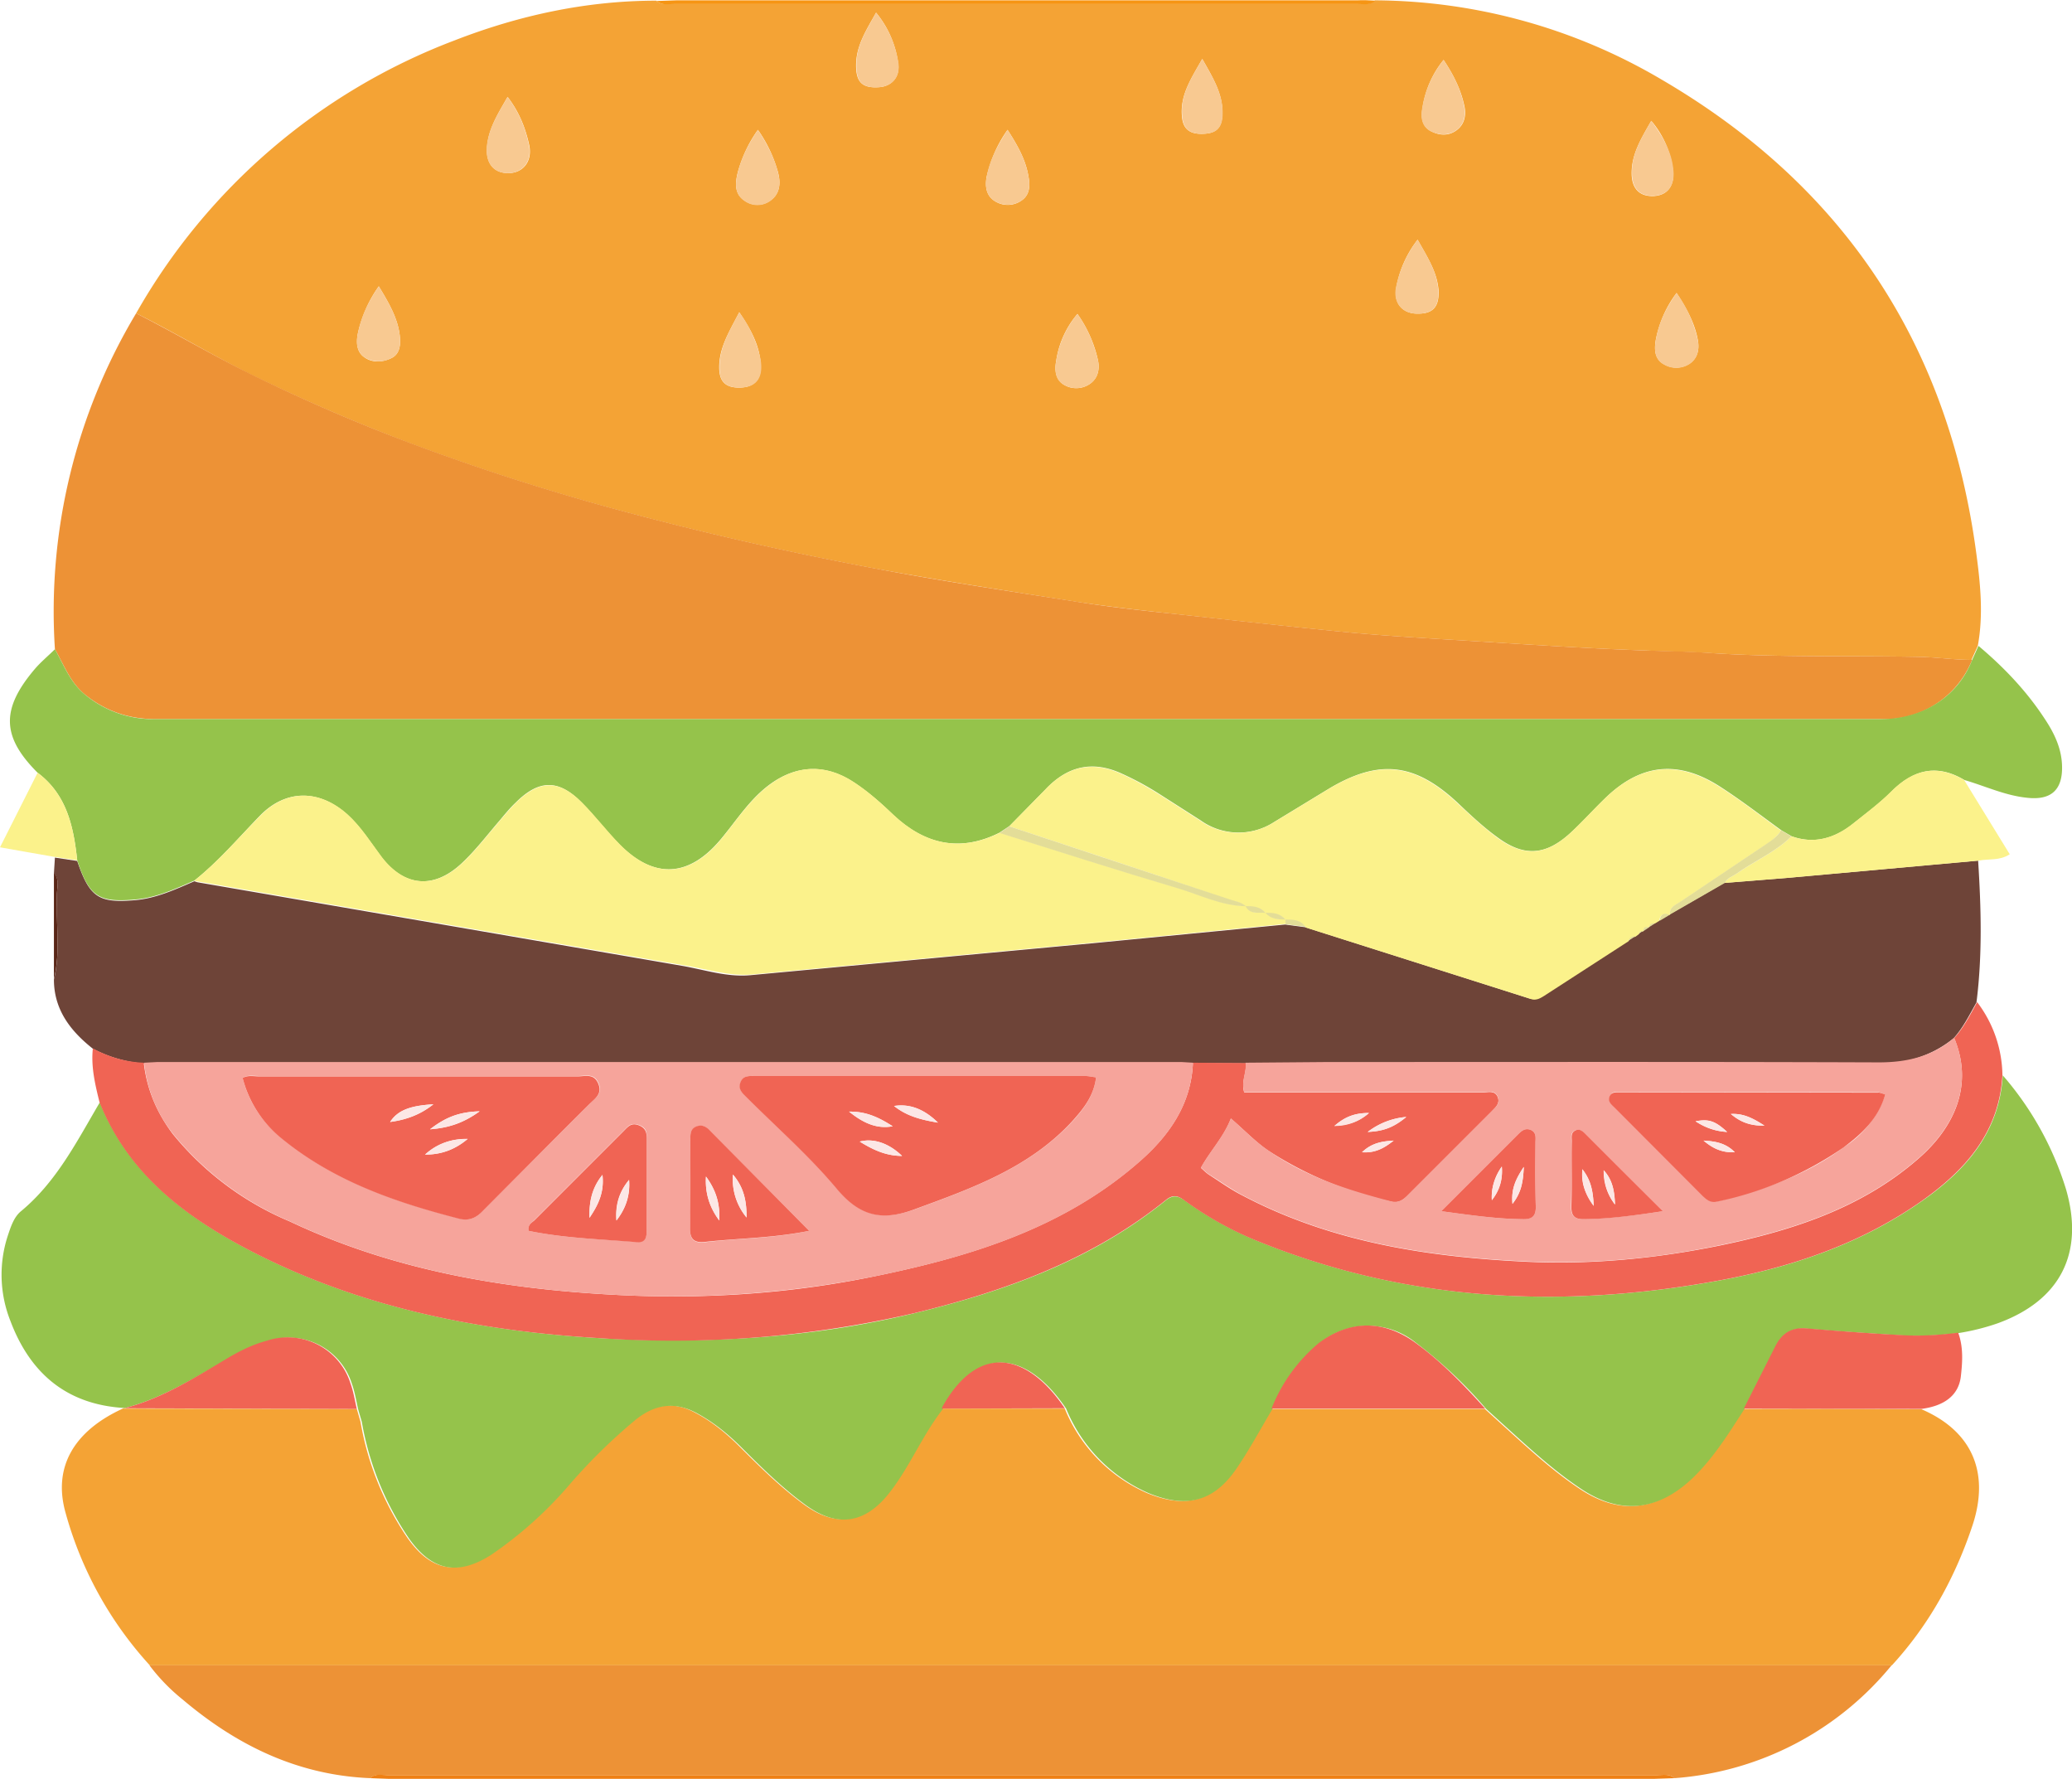 <svg id="Layer_1" xmlns="http://www.w3.org/2000/svg" viewBox="0 0 622.5 534.3">


  <style>
    .st0{fill:#f4a335}.st1{fill:#95c34b}.st2{fill:#ed9236}.st4{fill:#f06454}.st5{fill:#fbf28b}.st9{fill:#f8c991}.st10{fill:#f6a49b}.st11{fill:#e3dd98}.st12{fill:#fce7e5}
  </style>
  <path class="st0" d="M40.9 94.1a185.6 185.6 0 0 1 95.5-81.9c19.5-7.6 39.8-12 60.8-12 1.5 1.5 3.5.9 5.2.9h205.5c1.8 0 3.7.5 5.2-1a171 171 0 0 1 86.1 23.8c54.8 32 86.3 79.7 94.6 142.7 1.2 9 2.1 18.2.4 27.4l-1.9 4.2c-5.3 0-10.6-.8-15.9-.9-20.6-.4-41.3.2-61.9-1.1-6.6-.4-13.3-.5-19.9-.8-19.9-.7-39.8-2.1-59.7-3.3-9.8-.6-19.5-1.2-29.3-2.1-15.5-1.5-31-3.2-46.4-4.9-11.9-1.3-23.7-2.5-35.5-4.3-20.9-3.3-41.9-6.5-62.8-10.4-25.3-4.8-50.4-10.5-75.2-17.2a702 702 0 0 1-63.1-20.3 565.2 565.2 0 0 1-48-20.8c-11.3-5.7-22.3-12.3-33.7-18zm111.6-65c-2.9 5.1-5.9 9.7-6.2 15.4-.3 4.8 2.3 7.6 6.6 7.5 4.3-.1 7.1-3.6 6.1-8.4-1.1-5-2.9-9.8-6.5-14.5zM263.2 3.8c-2.9 5.2-5.9 9.8-6 15.5-.1 5.3 1.8 7.2 6.7 6.9 4-.2 6.7-3.1 5.9-7.5a30 30 0 0 0-6.6-14.9zM113.8 86a38.8 38.8 0 0 0-6.3 14.2c-.5 2.7-.4 5.6 2.1 7.2 2.3 1.6 5.3 1.4 7.7.3 2.9-1.2 3.1-4.2 2.8-6.9-.6-5.2-3.2-9.7-6.3-14.8zm319.9-68a29.7 29.7 0 0 0-6.4 14.9c-.4 2.5 0 5.1 2.6 6.5 2.5 1.3 5.2 1.5 7.6-.2 2.4-1.7 3-4.3 2.5-7.1-1-4.9-3.1-9.3-6.3-14.1zm62.4 18.3c-3.1 5.4-5.9 10-5.9 15.7 0 4.6 2.3 7 6.5 6.9 4.5-.2 6.2-3.3 6-7a28.1 28.1 0 0 0-6.6-15.6zm7.6 51.7a34 34 0 0 0-6.3 14.4c-.4 2.6-.3 5.5 2.5 7a7.2 7.2 0 0 0 7.6-.1c2.5-1.6 3.1-4.3 2.6-7.1-.9-5-3.3-9.5-6.4-14.2zm-180 6.3a28.1 28.1 0 0 0-6.4 14.2c-.5 2.7-.2 5.6 2.4 7.1a7.2 7.2 0 0 0 7.6-.2c2.6-1.7 3.2-4.6 2.5-7.5a38.4 38.4 0 0 0-6.1-13.6zm-21-55.3a39.5 39.5 0 0 0-6.3 14.2c-.5 2.9-.1 5.8 2.8 7.4a7.2 7.2 0 0 0 7.6-.3c2.6-1.7 2.7-4.5 2.2-7.2-.8-5-3.2-9.3-6.3-14.1zm-75 0a40.2 40.2 0 0 0-6 12.6c-.8 3.1-1.2 6.5 1.9 8.6a6.6 6.6 0 0 0 7.9 0c2.9-2.1 3.1-5.3 2.2-8.6a41.2 41.2 0 0 0-6-12.6zm198.2 33a33 33 0 0 0-6.5 14.8c-.6 4.3 1.9 7.2 6 7.4 4.9.2 7-1.8 6.8-6.9-.4-5.6-3.4-10.1-6.3-15.3zM222.1 93.8c-3.1 6-6.3 11-6 17.3.2 3.4 1.8 5.1 5.2 5.3 5.5.3 8-2.6 7.1-8.5-.7-4.9-2.9-9.1-6.3-14.1zm139.1-76.1c-3.4 6-6.7 10.9-6.1 17.3.3 3.7 2.3 5.2 5.8 5.2 3.7 0 6-1.1 6.3-5.2.5-6.3-2.6-11.3-6-17.3zM577.3 423.3c15.1 6.5 20.6 18.9 15.3 34.9-5.2 15.6-13 29.8-24.2 42H45a111.8 111.8 0 0 1-25.3-45.8c-3.9-13.8 2.6-24.7 17.4-31.4l.2.1 69.9.1 1.1 3.8a88.7 88.7 0 0 0 14.1 34.9c6.9 9.8 14.6 11.5 24.8 5 9.1-5.8 16.6-13.4 23.7-21.3a187 187 0 0 1 19.6-19.2c5.7-4.6 11.8-5.7 18.5-2 5.1 2.7 9.4 6.3 13.4 10.3 6.1 6.1 12.3 12.2 19.3 17.3 9.5 6.9 17.9 5.4 25.1-3.7 6.2-7.9 9.9-17.3 16.1-25.2h37a47 47 0 0 0 24.8 25.4c11.3 4.6 19.6 2.6 26.4-7.4 3.9-5.8 7.2-11.9 10.8-17.9h64.2l5.5 5c7.3 6.6 14.5 13.3 22.7 18.8 12.1 8.2 23.4 6.9 33.9-3.1 6.4-6.1 10.9-13.4 15.5-20.7 18-.1 35.8 0 53.6.1z"/>
  <path class="st1" d="M37.3 423l-.2-.1c-17.2-1.1-28.1-10.5-34-26.2a37.6 37.6 0 0 1-.8-25.4c.9-2.7 1.8-5.6 3.9-7.4C17 355 23.1 342.8 30 331.1c8.4 20.9 24.9 33.8 44 43.9 33 17.4 68.8 24.7 105.6 26.9 32 1.9 63.9.1 95.3-7.5 27.3-6.6 53.3-16 75.4-33.9 2.3-1.8 3.8-1.2 5.7.1 7 5.1 14.7 9.3 22.7 12.5 44.6 17.9 90.6 20.1 137.4 11.6 22-4 42.9-11 61.4-24 13.1-9.2 23.2-20.6 24.2-37.7a94.5 94.5 0 0 1 19 34.2c5.6 19.3-1.8 33.5-20.6 40.3a67.9 67.9 0 0 1-11.6 2.9c-5.8.7-11.5 1-17.3.7-9.4-.6-18.8-1.2-28.2-2-4.6-.4-7.6 1.4-9.5 5.5-3 6.2-6.3 12.4-9.4 18.6-4.7 7.3-9.2 14.6-15.5 20.7-10.5 10-21.8 11.3-33.9 3.1-8.2-5.5-15.4-12.2-22.7-18.8l-5.5-5a135.6 135.6 0 0 0-21.4-20.1 22.7 22.7 0 0 0-28.7.5 48.4 48.4 0 0 0-14.1 19.6c-3.6 6-6.9 12.2-10.8 17.9-6.9 10.1-15.2 12-26.4 7.4a47 47 0 0 1-24.8-25.4c-11.4-16.8-26-19.8-36.8-.4l-.2.5c-6.2 7.9-9.9 17.3-16.1 25.2-7.2 9.2-15.6 10.6-25.1 3.7-7-5.1-13.2-11.2-19.3-17.3-4-4-8.4-7.6-13.4-10.3-6.8-3.7-12.8-2.6-18.5 2a169.4 169.4 0 0 0-19.6 19.2 120 120 0 0 1-23.7 21.3c-10.2 6.5-17.9 4.8-24.8-5a89.3 89.3 0 0 1-14.1-34.9l-1.1-3.8c-.6-2.6-1-5.2-1.9-7.7a19.8 19.8 0 0 0-25.1-12.8 47.9 47.9 0 0 0-10.9 4.7C59 413.5 49 420 37.3 423z"/>
  <path class="st2" d="M40.9 94.1c11.4 5.8 22.4 12.3 33.9 18a534.8 534.8 0 0 0 48 20.8 702 702 0 0 0 63.1 20.3c24.8 6.7 49.9 12.4 75.2 17.2 20.8 4 41.8 7.1 62.8 10.4 11.8 1.9 23.7 3 35.5 4.3 15.5 1.7 30.9 3.4 46.4 4.9 9.7.9 19.5 1.5 29.3 2.1 19.9 1.2 39.7 2.6 59.7 3.3 6.6.2 13.3.3 19.9.8 20.6 1.3 41.3.7 61.9 1.1 5.3.1 10.6.9 15.9.9A28.3 28.3 0 0 1 565 216H46.7c-8 0-15-2.4-21.2-7.4-4.4-3.6-6.3-8.9-9-13.6A174.2 174.2 0 0 1 40.9 94.1z"/>
  <path d="M27.9 315c-6.7-5.3-11.7-11.7-11.7-20.8 2.1-8.5.5-17.2.9-25.8.1-2 .8-4.3-.9-6.1l.3-4.7 6.7 1c3.7 10.9 6.4 12.7 17.2 11.8 6.4-.5 12.2-3.2 18-5.7l.9.3 145.6 25.1c6.9 1.2 13.6 3.5 20.7 2.8l102.9-9.6 57.6-5.6 6 .8 67.4 21.4c1.7.5 2.8 0 4.1-.8l25.5-16.5 2-1.3 1.2-.9-.1.1 1.2-.8h.1l1.8-1.2-.2-.2.1.2 1.9-1.2h-.1l1.3-.8v.1l3-1.8.2-.1 16.5-9.5 18.8-1.5 57.5-5.2c.9 14.2 1.3 28.4-.5 42.6-2.1 3.7-4 7.6-6.9 10.8a33.4 33.4 0 0 1-22.7 7.4c-55.3-.2-110.5-.1-165.8-.1l-24.5.2-15.8-.1-3.5-.1H46.9l-4 .2a39.2 39.2 0 0 1-15-4.4z" fill="#6e4438"/>
  <path class="st1" d="M58.4 264.5c-5.8 2.5-11.5 5.2-18 5.7-10.8.9-13.6-.9-17.2-11.8-1.1-10.1-3.1-19.7-11.9-26.3C.5 221.3.2 213 10.5 200.9c1.8-2.1 4-3.9 6-5.9 2.7 4.8 4.6 10 9 13.6a32 32 0 0 0 21.2 7.4H565c12.8 0 23.3-6.9 27.5-17.8l1.9-4.2c7.5 6.3 14.3 13.4 19.7 21.6 2.9 4.3 5.2 8.9 5.4 14.2.3 7.5-3.3 10.7-10.7 9.8-6.5-.7-12.4-3.5-18.6-5.3-8.2-4.9-15.3-3.2-21.9 3.4-3.6 3.6-7.8 6.7-11.8 9.9-5.4 4.2-11.4 6-18.2 3.6l-3.1-1.8c-6.2-4.5-12.3-9.2-18.7-13.3-12.6-8-23.8-6.6-34.4 3.8-3.5 3.4-6.7 7-10.2 10.2-7.4 6.8-13.9 7.4-22 1.4-4.3-3.1-8.2-6.8-12.1-10.5-12.7-11.8-23.4-13.1-38.4-4.2l-16.6 10.1a19.6 19.6 0 0 1-22.1-.5l-12.2-7.8a89.2 89.2 0 0 0-11.4-6.2c-8.9-4.1-16.4-2.3-23 4.7l-10.8 11-3 2c-12 6-22.5 3.5-32-5.4-3.7-3.6-7.6-7-11.9-9.8-8.7-5.7-17.7-5.1-25.9 1.3-5.6 4.4-9.3 10.3-13.8 15.7-9.6 11.6-20.1 12.3-30.6 1.7-4-4-7.4-8.6-11.4-12.6-6.9-7-12.8-6.9-19.8.1-1.8 1.7-3.4 3.7-5 5.6-3.7 4.3-7.1 8.8-11.3 12.7-8.3 7.7-17.1 7-24-2-3.3-4.4-6.2-9.1-10.3-12.8-8.4-7.5-18.4-7.6-26.2.4-6.4 6.6-12.4 13.7-19.7 19.5z"/>
  <path class="st2" d="M44.9 500.2h523.4a93 93 0 0 1-65.2 33.9c-1.6-1.4-3.5-.9-5.3-.9H116.4c-1.8 0-3.7-.5-5.2.9-21.7-.9-40-9.8-56.3-23.6a57.4 57.4 0 0 1-10-10.3z"/>
  <path class="st4" d="M358.4 319.2l15.8.1c.5 2.8-1.4 5.5-.4 8.8h71.9c1.6 0 3.5-.6 4.3 1.5.7 2-.8 3.1-1.9 4.3L423 359c-1.5 1.5-2.9 2.5-5.2 1.9a111.2 111.2 0 0 1-37.1-15.5c-3.7-2.6-6.9-6-10.9-9.4-2.2 5.7-6.2 9.7-9 14.8 1 .9 1.7 1.6 2.5 2.1 3.4 2.2 6.6 4.5 10.2 6.3 26.7 14 55.7 18.4 85.3 19.8 19.5.9 38.9-1 58-4.9 21.7-4.5 42.6-11.2 59.7-26.2 10.4-9.1 16.6-21.7 10.6-36.1 2.9-3.2 4.8-7 6.9-10.8a37 37 0 0 1 7.6 22c-1 17.1-11.1 28.4-24.2 37.7-18.5 13-39.4 20-61.4 24-46.8 8.5-92.8 6.3-137.4-11.6-8.1-3.2-15.7-7.4-22.7-12.5-1.9-1.4-3.4-2-5.7-.1-22.2 17.9-48.2 27.3-75.4 33.9a321.6 321.6 0 0 1-95.3 7.5c-36.8-2.2-72.6-9.5-105.6-26.9-19.1-10.1-35.6-22.9-44-43.9-1.3-5.3-2.6-10.6-2-16.2 4.8 2.6 9.9 4.1 15.3 4.3.9 8 3.9 15 8.7 21.4a90.2 90.2 0 0 0 35.2 26.3c31.3 14.8 64.8 20.4 99.1 22.1 26.1 1.3 52.2-.5 77.8-5.9 28.4-5.9 55.8-14.5 78.2-34.1 9-7.8 15.7-17.3 16.2-29.8zm52.5 20.8c4.6-.2 7.7-1.3 11.6-4.5a22 22 0 0 0-11.6 4.5zm.4-5.7c-4.2 0-7.2 1.1-10.4 3.9 4.2-.3 7.3-1.2 10.4-3.9zm7.4 8.3c-3.2.2-6.5.6-9.5 3.5 4 .3 6.7-1.3 9.5-3.5zM523.9 423.1l9.4-18.6c2-4.1 5-5.9 9.5-5.5 9.4.8 18.8 1.5 28.2 2 5.8.4 11.6 0 17.3-.7 1.6 4.3 1.3 8.8.8 13.2-.7 5.6-4.9 8.8-11.9 9.7l-53.3-.1z"/>
  <path class="st5" d="M538.2 251.2c6.8 2.4 12.8.6 18.2-3.6 4-3.2 8.2-6.3 11.8-9.9 6.6-6.6 13.7-8.3 21.9-3.4l13.7 22.3c-3.1 2-6.3 1.3-9.3 1.9l-57.5 5.2-18.8 1.5c.7-1.5 2.2-1.9 3.4-2.7 5.5-3.9 11.8-6.5 16.6-11.3z"/>
  <path d="M111.2 534.1c1.5-1.5 3.5-.9 5.2-.9h381.4c1.8 0 3.7-.5 5.3.9l-6 .2H116.6l-5.4-.2z" fill="#ef8013"/>
  <path class="st5" d="M11.3 232.1c8.8 6.6 10.8 16.2 11.9 26.3l-6.7-1A3910 3910 0 0 1 0 254.5l11.3-22.4z"/>
  <path d="M413.2.2c-1.5 1.5-3.4 1-5.2 1H202.5c-1.8 0-3.7.5-5.2-.9l6-.2h204.5c1.7-.1 3.6 0 5.4.1z" fill="#f69514"/>
  <path d="M16.2 262.2c1.7 1.8 1 4.1.9 6.1-.4 8.6 1.2 17.3-.9 25.8v-31.9z" fill="#592617"/>
  <path class="st9" d="M152.5 29.1c3.5 4.7 5.4 9.5 6.4 14.5 1 4.8-1.8 8.3-6.1 8.4-4.3.1-6.8-2.7-6.6-7.5.4-5.7 3.4-10.3 6.3-15.4zM263.2 3.8c3.9 4.8 5.8 9.7 6.7 14.9.7 4.4-1.9 7.3-5.9 7.5-5 .3-6.8-1.6-6.7-6.9 0-5.7 3-10.2 5.9-15.5zM113.8 86c3.1 5.1 5.7 9.6 6.3 14.8.3 2.7.1 5.7-2.8 6.9a8.1 8.1 0 0 1-7.7-.3c-2.5-1.7-2.7-4.5-2.1-7.2 1-5 3-9.4 6.3-14.2zM433.7 18c3.2 4.8 5.3 9.2 6.2 14.1.5 2.8-.1 5.4-2.5 7.1-2.3 1.6-5.1 1.4-7.6.2-2.6-1.3-3-4-2.6-6.5.8-5.2 2.7-10.1 6.5-14.9zM496.1 36.3c3.9 5.2 6.4 10 6.7 15.5.2 3.7-1.6 6.9-6 7-4.3.2-6.5-2.3-6.5-6.9-.1-5.6 2.7-10.2 5.8-15.6zM503.7 88a38 38 0 0 1 6.4 14.3c.5 2.7-.1 5.5-2.6 7.1a7.4 7.4 0 0 1-7.6.1c-2.8-1.5-2.9-4.4-2.5-7 .8-5.2 3-9.8 6.3-14.5zM323.7 94.3c3.2 4.5 4.9 8.9 6.1 13.6.7 2.9.1 5.8-2.5 7.5a7.2 7.2 0 0 1-7.6.2c-2.7-1.4-2.9-4.4-2.4-7.1a29 29 0 0 1 6.4-14.2zM302.7 39c3.1 4.8 5.5 9.2 6.3 14.1.5 2.6.4 5.5-2.2 7.2a7.4 7.4 0 0 1-7.6.3c-2.9-1.5-3.3-4.5-2.8-7.4.9-5 3.2-9.4 6.3-14.2zM227.7 39c2.9 4.4 4.9 8.4 6 12.7.9 3.2.7 6.5-2.2 8.6a6.6 6.6 0 0 1-7.9 0c-3.1-2.1-2.7-5.5-1.9-8.6 1.1-4.4 3.1-8.4 6-12.7zM425.9 72c2.9 5.1 5.9 9.7 6.2 15.3.3 5.1-1.9 7.1-6.8 6.9-4-.2-6.6-3.1-6-7.4a35 35 0 0 1 6.6-14.8zM222.1 93.8a36 36 0 0 1 6.4 14.1c1 5.9-1.5 8.8-7.1 8.5-3.5-.2-5.1-1.9-5.2-5.3-.3-6.4 2.8-11.4 5.9-17.3zM361.2 17.7c3.4 6 6.5 11 6.1 17.3-.3 4.1-2.6 5.2-6.3 5.2-3.6 0-5.5-1.5-5.8-5.2-.7-6.4 2.6-11.3 6-17.3z"/>
  <path class="st4" d="M382 423.1a49.3 49.3 0 0 1 14.1-19.6c9.2-7 19.3-7.1 28.7-.5 8 5.7 14.8 12.8 21.4 20.1H382zM37.3 423c11.7-3 21.7-9.5 32-15.6 3.5-2 7.1-3.7 10.9-4.7a19.8 19.8 0 0 1 25.1 12.8c.9 2.5 1.3 5.1 1.9 7.7l-69.9-.2zM282.9 423.1l.2-.5c10.9-19.4 25.5-16.3 36.8.4l-37 .1z"/>
  <path class="st5" d="M58.4 264.5c7.3-5.8 13.3-12.9 19.8-19.5 7.8-8 17.8-7.9 26.2-.4 4.1 3.7 7 8.4 10.3 12.8 6.9 9 15.7 9.7 24 2 4.2-3.9 7.6-8.4 11.3-12.7 1.6-1.9 3.2-3.8 5-5.6 7-6.9 12.9-7 19.8-.1 4 4 7.4 8.5 11.4 12.6 10.4 10.6 21 10 30.6-1.7 4.4-5.4 8.2-11.3 13.8-15.7 8.2-6.5 17.2-7 25.9-1.3 4.3 2.8 8.2 6.3 11.9 9.8 9.4 8.9 20 11.4 32 5.4 17.8 5.6 35.6 11.3 53.5 16.6 6.8 2 13.2 5.3 20.5 5.4 1.3 2.6 3.8 1.9 6 2 1.6 1.9 3.8 2.1 6 2v1.4l-57.6 5.6-102.9 9.6c-7 .6-13.8-1.7-20.7-2.8L59.6 264.8c-.6 0-.9-.2-1.2-.3z"/>
  <path class="st10" d="M358.4 319.2c-.5 12.6-7.2 22-16.1 29.8-22.4 19.6-49.7 28.2-78.2 34.1a312.8 312.8 0 0 1-77.8 5.9c-34.2-1.7-67.8-7.3-99.1-22.1A91.2 91.2 0 0 1 52 340.6a41.2 41.2 0 0 1-8.7-21.4l4-.2H355l3.4.2zm-285.5 4.6a33 33 0 0 0 12 18.2c15.6 12.8 34.1 19.1 53.3 24 3 .8 5-.4 7.1-2.5 10.5-10.7 21.2-21.2 31.8-31.9 1.7-1.7 4.1-3.1 2.7-6.3-1.3-3-3.8-2.1-6-2.1h-96c-1.7 0-3.4-.4-4.9.6zm256.4-.2c-1.5-.2-2.3-.4-3.1-.4h-99.4c-1.7 0-3.4-.2-4.2 1.8-.9 2.2.6 3.4 1.9 4.7 9.1 9.1 18.8 17.6 27 27.4 6.8 8 13.4 9.7 23.2 6.2 17.5-6.4 34.8-12.6 47.8-26.8 3.1-3.5 6.1-7.3 6.8-12.9zm-170.5 46.1c10.6 2.2 21.5 2.5 32.4 3.3 2.9.2 3.1-1.6 3.1-3.8v-26.5c0-2 .3-3.9-2.4-4.8-2.4-.9-3.4.6-4.6 1.8l-26.8 26.8c-.8.8-2 1.4-1.7 3.2zm84.3 0l-30.3-30.5c-1-1.1-2.3-1.3-3.7-.7-1.7.7-1.7 2.3-1.7 3.8 0 8.8.2 17.7-.1 26.5-.1 3.7 1.4 4.7 4.7 4.3 10-1.2 20.2-1.1 31.1-3.4z"/>
  <path class="st5" d="M303.2 248.2l10.8-11c6.6-7 14.1-8.8 23-4.7 4 1.8 7.7 3.9 11.4 6.2l12.2 7.8a19.8 19.8 0 0 0 22.1.5l16.6-10.1c15-8.9 25.7-7.6 38.4 4.2 3.9 3.6 7.8 7.3 12.1 10.5 8.1 5.9 14.6 5.4 22-1.4 3.5-3.3 6.8-6.9 10.2-10.2 10.6-10.4 21.8-11.8 34.4-3.8 6.5 4.1 12.5 8.8 18.7 13.3a14.9 14.9 0 0 1-4.7 4.3l-25.5 17.1c-1.5 1-3.4 1.5-3.2 3.9l-.2.1c-1.8-.7-2.8-.1-3 1.8v-.1l-1.3.8h.1c-.9-.1-1.7.2-1.9 1.2l-.1-.2.2.2c-1-.2-1.8-.1-1.8 1.2h-.1c-.7-.1-1 .2-1.2.8l.1-.1-1.2.9c-.9 0-1.6.3-2 1.3l-25.5 16.5c-1.3.8-2.4 1.4-4.1.8l-67.4-21.4c-1.5-2.2-3.7-2.2-6-2.2-1.6-1.9-3.8-2.1-6-2-1.6-1.9-3.8-2.1-6-2-1.4-1.4-3.3-1.6-5-2.1-22.1-7.6-44.1-14.8-66.1-22.1z"/>
  <path class="st10" d="M587.1 311.7c6 14.4-.2 27-10.6 36.1-17.1 15-38 21.7-59.7 26.2-19.1 4-38.5 5.8-58 4.9-29.6-1.4-58.6-5.8-85.3-19.8-3.5-1.8-6.8-4.2-10.2-6.3-.8-.5-1.5-1.2-2.5-2.1 2.8-5.1 6.8-9.2 9-14.8 3.9 3.4 7.1 6.8 10.9 9.4 11.2 8 24 12.1 37.1 15.5 2.3.6 3.8-.4 5.2-1.9l25.1-25.1c1.2-1.2 2.6-2.3 1.9-4.3-.8-2.1-2.7-1.5-4.3-1.5h-71.9c-1-3.4.8-6 .4-8.8l24.5-.2c55.3 0 110.5-.1 165.8.1 8.5 0 16.1-1.8 22.6-7.4zm-20.7 17c-1.2-.3-1.7-.6-2.1-.6L487 328c-1.3 0-2.9-.3-3.4 1.4-.5 1.5.8 2.4 1.7 3.3l26.4 26.5c1.2 1.2 2.4 2.1 4.4 1.6 13.5-3.3 26.5-7.8 37.8-16.2a30 30 0 0 0 12.5-15.9zM433 363.8c8.8 1.2 16.5 2.3 24.3 2.4 2.9 0 4.2-.8 4.1-3.9-.2-6.3 0-12.6-.1-19 0-1.4.4-3.1-1.4-3.9-1.7-.7-2.8.3-3.9 1.4l-23 23zm66.6 0a4767 4767 0 0 0-23.4-23.2c-.8-.8-1.7-1.7-3.1-1-1.3.7-1 2-1 3.1 0 6.5.1 13-.1 19.5-.1 3 1 4.1 4 4 7.6-.2 15-1.1 23.6-2.4z"/>
  <path class="st11" d="M501.7 274.7c-.2-2.4 1.8-2.9 3.2-3.9l25.5-17.1c1.8-1.2 3.6-2.4 4.7-4.3l3.1 1.8c-4.8 4.8-11.2 7.4-16.6 11.3-1.2.8-2.7 1.2-3.4 2.7l-16.5 9.5zM386.2 276.2c2.3 0 4.5 0 6 2.2l-6-.8v-1.4zM498.6 276.6c.2-1.9 1.2-2.6 3-1.8l-3 1.8zM489.3 282.5c.3-.9 1-1.3 2-1.3l-2 1.3zM493.7 279.7c0-1.3.8-1.4 1.8-1.2l-1.8 1.2z"/>
  <path class="st11" d="M495.4 278.5c.2-1.1 1-1.3 1.9-1.2l-1.9 1.2zM491.2 281.2l1.2-.9-1.2.9zM492.4 280.4c.2-.6.6-.9 1.2-.8l-1.2.8zM497.3 277.3l1.3-.8-1.3.8zM303.2 248.2l66.1 21.9c1.7.6 3.6.8 5 2.1-7.3-.1-13.8-3.4-20.5-5.4-17.9-5.3-35.7-11-53.5-16.6l2.9-2z"/>
  <path class="st12" d="M410.9 340a22 22 0 0 1 11.6-4.5c-3.8 3.2-7 4.3-11.6 4.5zM411.3 334.3a15.1 15.1 0 0 1-10.4 3.9c3.2-2.8 6.2-3.9 10.4-3.9zM418.7 342.6c-2.7 2.2-5.5 3.8-9.5 3.5 3-2.9 6.2-3.3 9.5-3.5z"/>
  <path class="st11" d="M374.2 272.2c2.3-.1 4.4.1 6 2-2.2-.2-4.6.6-6-2zM380.2 274.2c2.2-.1 4.4.1 6 2-2.2 0-4.4-.1-6-2z"/>
  <path class="st4" d="M72.9 323.8c1.5-.9 3.2-.5 4.8-.5h96c2.2 0 4.7-.9 6 2.1 1.4 3.2-1 4.6-2.7 6.3a9579.1 9579.1 0 0 0-31.8 31.9c-2 2.1-4.1 3.2-7.1 2.5-19.1-4.9-37.6-11.2-53.3-24a34.3 34.3 0 0 1-11.9-18.3zm56.3 15.4c6-.5 10-1.9 14.9-5.4-6.1.2-10.1 1.7-14.9 5.4zm1-7.5c-7.2.4-10.8 1.9-13 5.3 4.5-.7 8.6-1.8 13-5.3zm-2.5 15.1c4.6 0 8.6-1.2 12.8-4.7a18 18 0 0 0-12.8 4.7zM329.3 323.6c-.7 5.6-3.7 9.3-6.9 12.9-12.9 14.2-30.3 20.4-47.8 26.8-9.8 3.6-16.4 1.9-23.2-6.2-8.2-9.8-17.9-18.3-27-27.4-1.3-1.3-2.8-2.5-1.9-4.7.8-2 2.6-1.8 4.2-1.8h99.4c.9 0 1.7.2 3.2.4zm-47.5 13.6c-4.3-4.2-8.6-5.7-13.2-5 3.7 2.9 7.8 4.1 13.2 5zm-26.7-3.3c4.7 3.8 8.7 5.2 13.1 4.4-4.1-2.6-8-4.5-13.1-4.4zm15.9 13.3c-3.9-3.8-8.6-5.4-12.7-4.3 3.9 2.4 7.8 4.3 12.7 4.3zM158.8 369.7c-.3-1.8.9-2.4 1.7-3.1l26.8-26.8c1.3-1.3 2.3-2.7 4.6-1.8 2.6 1 2.4 2.9 2.4 4.8v26.5c0 2.2-.2 4.1-3.1 3.8-10.9-.9-21.8-1.2-32.4-3.4zm18.3-3.9c2.5-3.7 4.5-7.5 3.9-12.9-3.3 4.1-4 8.4-3.9 12.9zm11.9-11.4c-3 3.5-4.2 7.6-3.8 12.2 2.8-3.6 4.2-7.6 3.8-12.2zM243.1 369.7c-10.9 2.2-21 2.2-31.1 3.3-3.3.4-4.8-.6-4.7-4.3.2-8.8.1-17.7.1-26.5 0-1.5 0-3.1 1.7-3.8 1.4-.6 2.6-.3 3.7.7l30.3 30.6zm-18.8-4c0-4.5-.6-8.8-4.1-12.9a18 18 0 0 0 4.1 12.9zm-8.2.9c.2-4.4-.6-8.6-4-13.2-.3 5.7 1.4 9.6 4 13.2zM566.4 328.7c-2.1 7.4-7.2 12-12.6 16a104.2 104.2 0 0 1-37.8 16.2c-2 .5-3.1-.4-4.4-1.6l-26.4-26.5c-.9-.9-2.2-1.8-1.7-3.3.5-1.6 2.1-1.4 3.4-1.4l77.3.1c.5-.1 1 .2 2.2.5zm-46.4 5.9c2.5 2.1 5.3 3.6 10.1 3.5-3.7-2.4-6.5-3.7-10.1-3.5zm-1.1 5.4c-3.6-3.3-5.5-4-9.5-3.2 2.9 1.9 5.9 3 9.5 3.2zm-7.1 2.6c2.5 2.1 5.3 3.7 9.4 3.5-2.7-2.8-5.9-3.3-9.4-3.5zM433 363.8l23-23c1.1-1.1 2.2-2.1 3.9-1.4 1.8.8 1.4 2.5 1.4 3.9 0 6.3-.1 12.6.1 19 .1 3.1-1.2 4-4.1 3.9-7.8-.1-15.5-1.2-24.3-2.4zm21.4-2.2c2.6-3.3 3.2-6.4 3.4-11.1-2.6 3.9-3.8 6.8-3.4 11.1zm-3.2-11.2a15.5 15.5 0 0 0-3 10.1 14 14 0 0 0 3-10.1zM499.6 363.8c-8.6 1.3-16 2.3-23.5 2.4-3.1.1-4.1-1-4-4 .2-6.5 0-13 .1-19.5 0-1.1-.3-2.4 1-3.1 1.3-.7 2.2.1 3.1 1l23.3 23.2zm-17.8-12.3a16 16 0 0 0 3.4 10.3c-.1-4.8-1.1-7.8-3.4-10.3zm-6.4-.3c-.4 4.2.7 7.1 3.4 11-.2-4.7-.9-7.8-3.4-11z"/>
  <path class="st12" d="M129.2 339.2c4.8-3.7 8.8-5.2 14.9-5.4a27.6 27.6 0 0 1-14.9 5.4zM130.2 331.7a25.7 25.7 0 0 1-13 5.3c2.3-3.4 5.9-4.9 13-5.3zM127.7 346.8c3.3-3 7.2-4.7 12.8-4.7a19.2 19.2 0 0 1-12.8 4.7zM281.8 337.2c-5.4-.9-9.5-2-13.2-5 4.6-.7 8.9.8 13.2 5zM255.1 333.9c5.2-.1 9.1 1.8 13.1 4.4-4.4.8-8.4-.6-13.1-4.4zM271 347.2c-4.9 0-8.8-1.9-12.7-4.3 4.1-1.1 8.8.5 12.7 4.3zM177.1 365.8c-.1-4.5.5-8.8 3.9-12.9.6 5.4-1.4 9.2-3.9 12.9zM189 354.4c.3 4.6-1 8.6-3.8 12.2-.3-4.6.9-8.7 3.8-12.2zM224.3 365.7a18 18 0 0 1-4.1-12.9c3.5 4.1 4.1 8.4 4.1 12.9zM216.1 366.6a19.3 19.3 0 0 1-4-13.2c3.4 4.6 4.2 8.8 4 13.2zM520 334.6c3.6-.2 6.4 1.1 10.1 3.5-4.8.1-7.7-1.5-10.1-3.5zM518.9 340a19 19 0 0 1-9.5-3.2c4-.7 5.9-.1 9.5 3.2zM511.8 342.6c3.5.2 6.6.7 9.4 3.5-4.1.2-6.9-1.4-9.4-3.5zM454.4 361.6c-.4-4.3.8-7.2 3.4-11.1-.2 4.6-.8 7.7-3.4 11.1zM451.2 350.4c.3 4.6-.9 7.4-3 10.1-.2-3.2.5-6.2 3-10.1zM481.8 351.5c2.3 2.5 3.2 5.5 3.4 10.3-2.8-3.8-3.2-7-3.4-10.3zM475.4 351.2c2.5 3.3 3.2 6.4 3.4 11a15.5 15.5 0 0 1-3.4-11z"/>
  <use href="{{ url_for('restaurants') }}" />
</svg>
